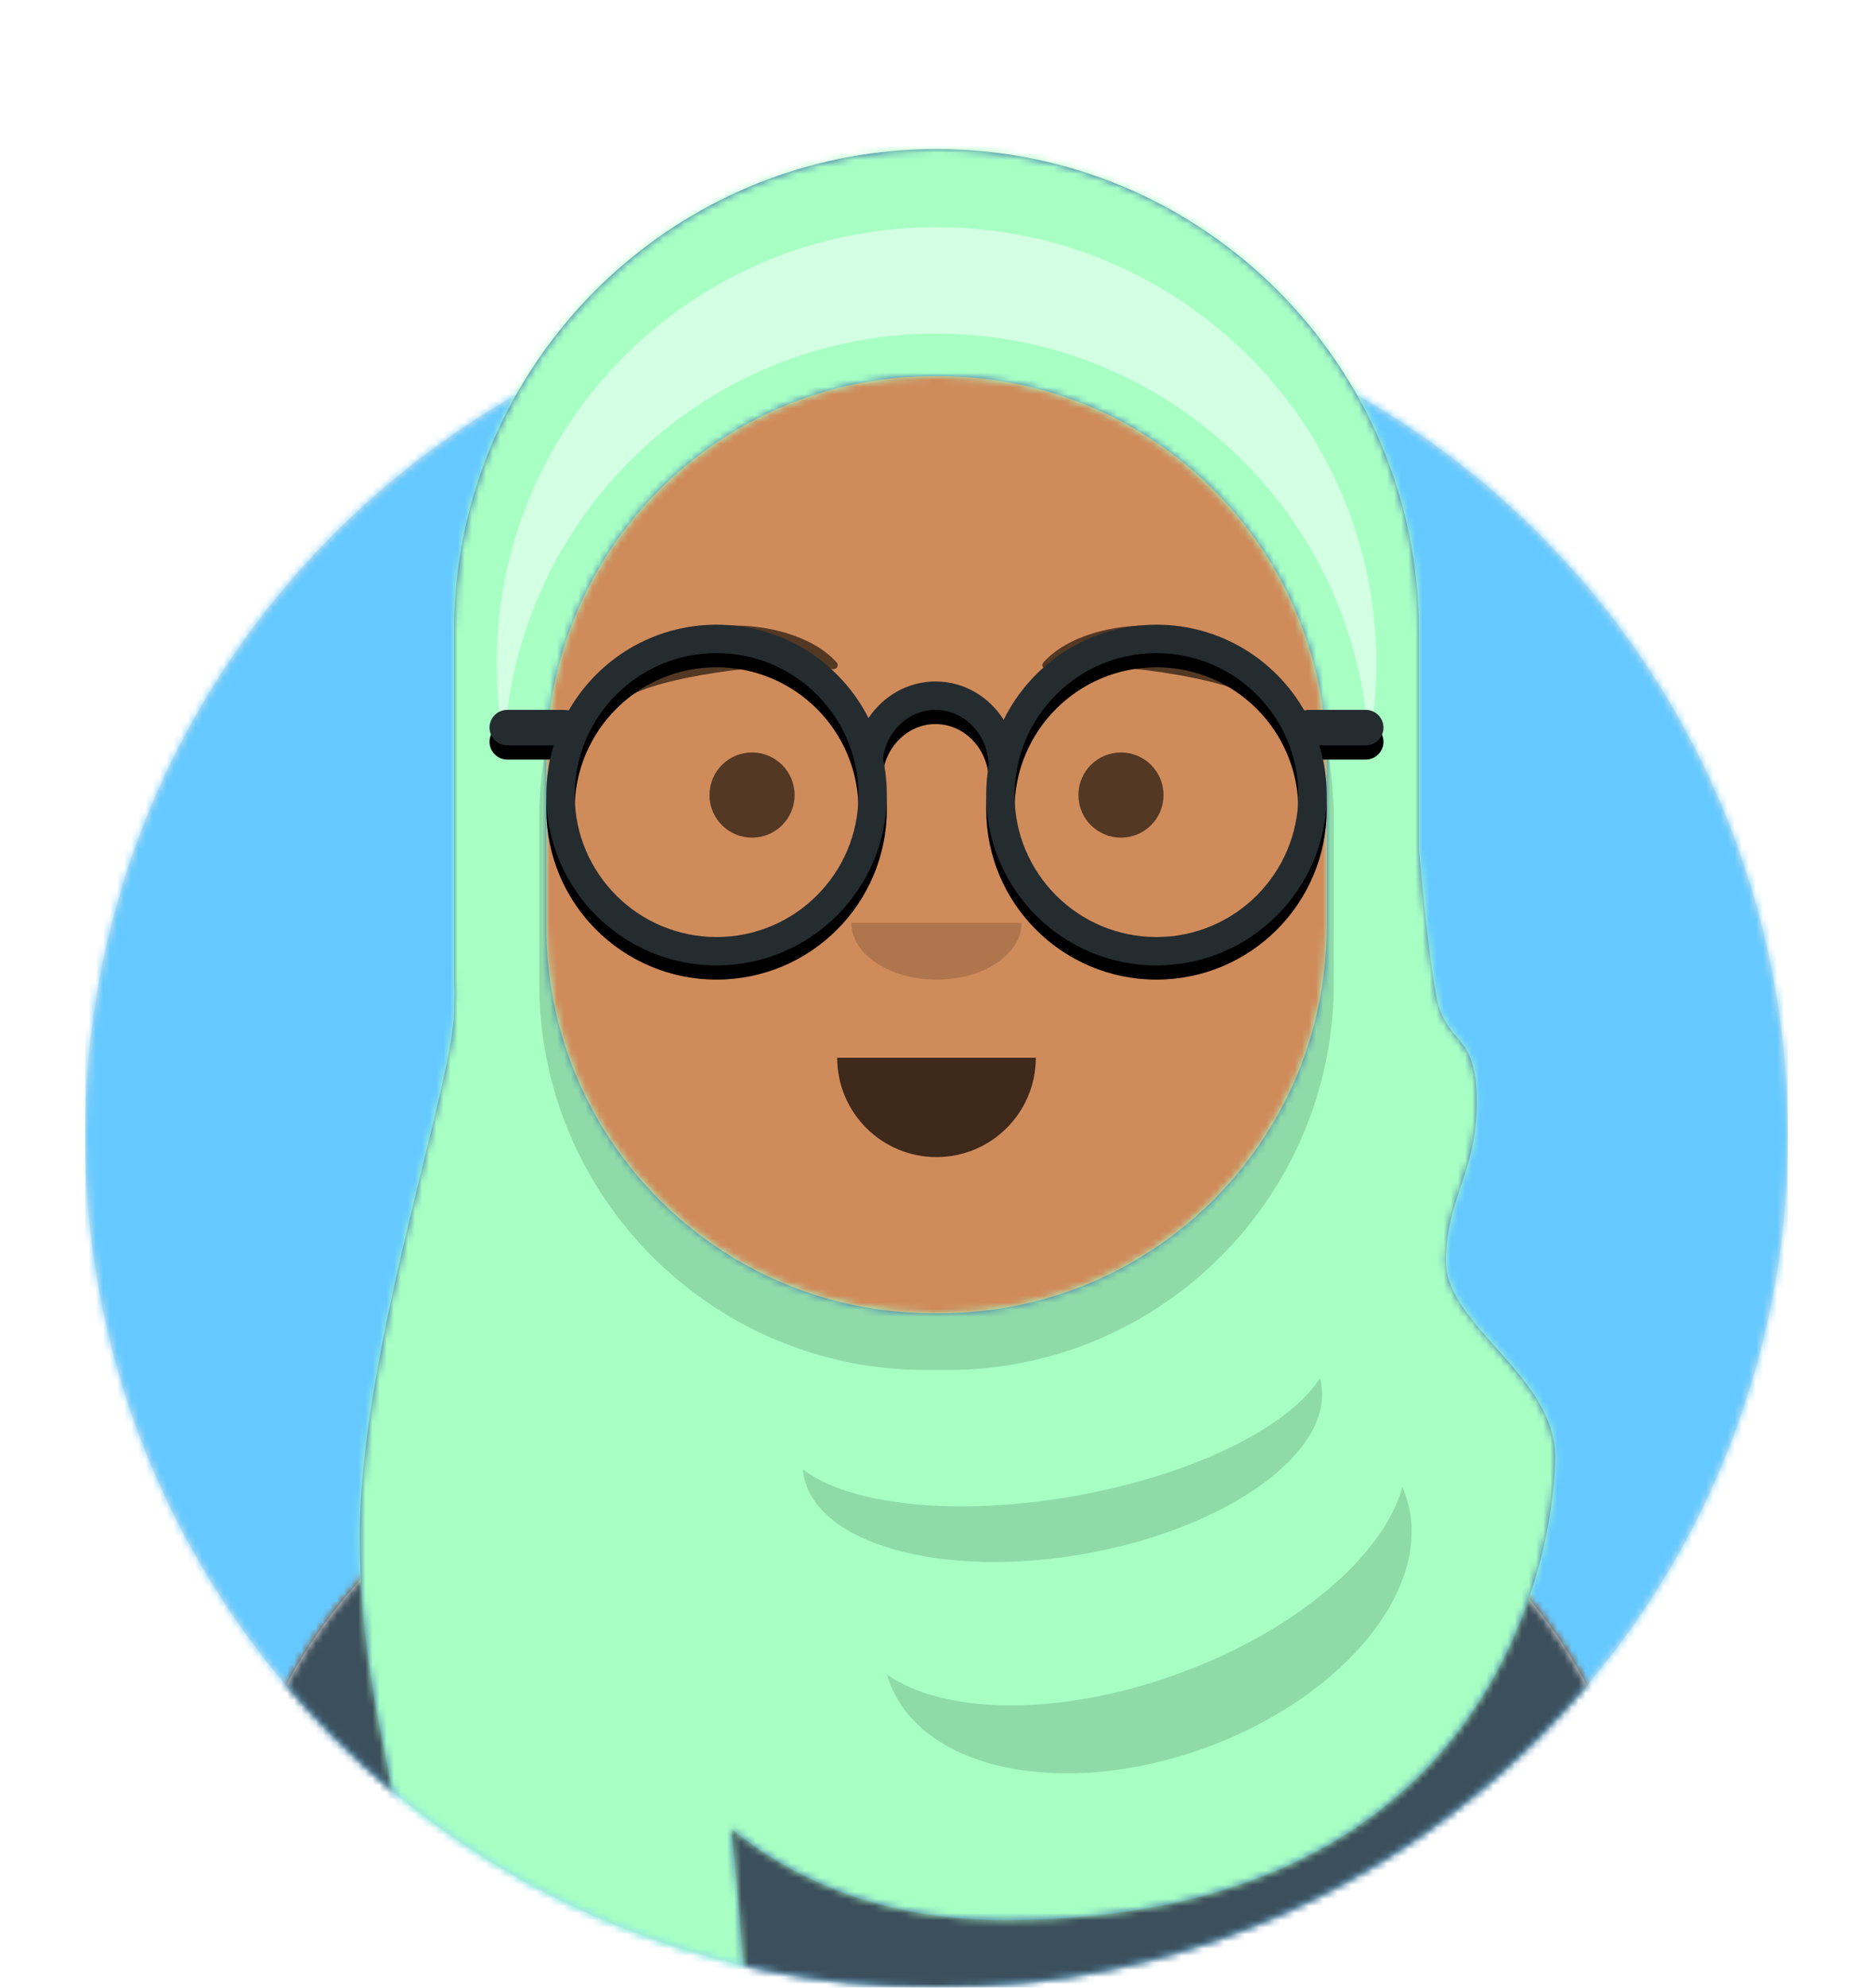 <svg width="264" height="280" viewBox="0 0 264 280" fill="none" xmlns="http://www.w3.org/2000/svg">
<g clip-path="url(#clip0_3538_7832)">
<path d="M132 280C198.274 280 252 226.274 252 160C252 93.726 198.274 40 132 40C65.726 40 12 93.726 12 160C12 226.274 65.726 280 132 280Z" fill="#E6E6E6"/>
<mask id="mask0_3538_7832" style="mask-type:luminance" maskUnits="userSpaceOnUse" x="12" y="40" width="240" height="240">
<path d="M132 280C198.274 280 252 226.274 252 160C252 93.726 198.274 40 132 40C65.726 40 12 93.726 12 160C12 226.274 65.726 280 132 280Z" fill="white"/>
</mask>
<g mask="url(#mask0_3538_7832)">
<path d="M252 40H12V280H252V40Z" fill="#65C9FF"/>
</g>
<mask id="mask1_3538_7832" style="mask-type:luminance" maskUnits="userSpaceOnUse" x="0" y="0" width="264" height="280">
<path d="M12 160C12 226.274 65.726 280 132 280C198.274 280 252 226.274 252 160H264V0H0V160H12Z" fill="white"/>
</mask>
<g mask="url(#mask1_3538_7832)">
<path d="M156 180.611V199H160C199.764 199 232 231.236 232 271V280H32V271C32 231.236 64.236 199 104 199H108V180.611C90.763 172.422 78.372 155.687 76.305 135.881C70.48 135.058 66 130.052 66 124V110C66 104.054 70.325 99.118 76 98.166V92C76 61.072 101.072 36 132 36C162.928 36 188 61.072 188 92V98.166C193.675 99.118 198 104.054 198 110V124C198 130.052 193.52 135.058 187.695 135.881C185.628 155.687 173.237 172.422 156 180.611Z" fill="#D0C6AC"/>
<mask id="mask2_3538_7832" style="mask-type:luminance" maskUnits="userSpaceOnUse" x="32" y="36" width="200" height="244">
<path d="M156 180.611V199H160C199.764 199 232 231.236 232 271V280H32V271C32 231.236 64.236 199 104 199H108V180.611C90.763 172.422 78.372 155.687 76.305 135.881C70.48 135.058 66 130.052 66 124V110C66 104.054 70.325 99.118 76 98.166V92C76 61.072 101.072 36 132 36C162.928 36 188 61.072 188 92V98.166C193.675 99.118 198 104.054 198 110V124C198 130.052 193.52 135.058 187.695 135.881C185.628 155.687 173.237 172.422 156 180.611Z" fill="white"/>
</mask>
<g mask="url(#mask2_3538_7832)">
<path d="M296 36H32V316H296V36Z" fill="#D08B5B"/>
</g>
<mask id="mask3_3538_7832" style="mask-type:luminance" maskUnits="userSpaceOnUse" x="32" y="36" width="200" height="244">
<path d="M156 180.611V199H160C199.764 199 232 231.236 232 271V280H32V271C32 231.236 64.236 199 104 199H108V180.611C90.763 172.422 78.372 155.687 76.305 135.881C70.48 135.058 66 130.052 66 124V110C66 104.054 70.325 99.118 76 98.166V92C76 61.072 101.072 36 132 36C162.928 36 188 61.072 188 92V98.166C193.675 99.118 198 104.054 198 110V124C198 130.052 193.52 135.058 187.695 135.881C185.628 155.687 173.237 172.422 156 180.611Z" fill="white"/>
</mask>
<g mask="url(#mask3_3538_7832)">
<path fill-rule="evenodd" clip-rule="evenodd" d="M188 115V138C188 168.928 162.928 194 132 194C101.072 194 76 168.928 76 138V115V130C76 160.928 101.072 186 132 186C162.928 186 188 160.928 188 130V115Z" fill="black" fill-opacity="0.1"/>
</g>
<path fill-rule="evenodd" clip-rule="evenodd" d="M181.544 202.33C210.784 211.488 232 238.792 232 271.052V280H32V271.052C32 238.397 53.739 210.82 83.534 202.002C83.182 203.42 83 204.871 83 206.348C83 222.629 105.162 235.828 132.5 235.828C159.838 235.828 182 222.629 182 206.348C182 204.985 181.845 203.644 181.544 202.33Z" fill="#E6E6E6"/>
<mask id="mask4_3538_7832" style="mask-type:luminance" maskUnits="userSpaceOnUse" x="32" y="202" width="200" height="78">
<path fill-rule="evenodd" clip-rule="evenodd" d="M181.544 202.33C210.784 211.488 232 238.792 232 271.052V280H32V271.052C32 238.397 53.739 210.82 83.534 202.002C83.182 203.42 83 204.871 83 206.348C83 222.629 105.162 235.828 132.5 235.828C159.838 235.828 182 222.629 182 206.348C182 204.985 181.845 203.644 181.544 202.33Z" fill="white"/>
</mask>
<g mask="url(#mask4_3538_7832)">
<path d="M264 170H0V280H264V170Z" fill="#3C4F5C"/>
</g>
<path fill-rule="evenodd" clip-rule="evenodd" d="M118 149C118 156.732 124.268 163 132 163C139.732 163 146 156.732 146 149" fill="black" fill-opacity="0.7"/>
<path fill-rule="evenodd" clip-rule="evenodd" d="M120 130C120 134.418 125.373 138 132 138C138.627 138 144 134.418 144 130" fill="black" fill-opacity="0.16"/>
<path d="M106 118C109.314 118 112 115.314 112 112C112 108.686 109.314 106 106 106C102.686 106 100 108.686 100 112C100 115.314 102.686 118 106 118Z" fill="black" fill-opacity="0.6"/>
<path d="M158 118C161.314 118 164 115.314 164 112C164 108.686 161.314 106 158 106C154.686 106 152 108.686 152 112C152 115.314 154.686 118 158 118Z" fill="black" fill-opacity="0.6"/>
<path fill-rule="evenodd" clip-rule="evenodd" d="M102.545 88.148C96.739 88.417 87.35 92.636 87.592 98.492C87.6 98.684 87.882 98.768 88.019 98.621C90.774 95.661 110.335 92.671 117.224 94.256C117.855 94.401 118.334 93.779 117.934 93.329C114.512 89.481 107.748 87.903 102.545 88.148Z" fill="black" fill-opacity="0.6"/>
<path fill-rule="evenodd" clip-rule="evenodd" d="M162.453 88.148C168.26 88.417 177.648 92.636 177.406 98.492C177.398 98.684 177.116 98.768 176.979 98.621C174.224 95.661 154.663 92.671 147.774 94.256C147.143 94.401 146.664 93.779 147.064 93.329C150.486 89.481 157.25 87.903 162.453 88.148Z" fill="black" fill-opacity="0.6"/>
<mask id="mask5_3538_7832" style="mask-type:luminance" maskUnits="userSpaceOnUse" x="0" y="0" width="264" height="280">
<path d="M264 0H0V280H264V0Z" fill="white"/>
</mask>
<g mask="url(#mask5_3538_7832)">
<path fill-rule="evenodd" clip-rule="evenodd" d="M65.041 77.075C70.679 45.206 98.512 21 131.999 21C169.555 21 199.999 51.445 199.999 89V119.751C200.874 129.554 201.693 136.422 202.455 140.354C203.833 147.458 208.149 145.115 208.149 155.22C208.149 165.325 203.821 168.72 203.802 177.705C203.784 186.691 219.2 193.836 219.2 205.243C219.2 216.649 212.125 270.476 141.577 270.476C126.506 270.476 113.67 266.189 103.067 257.614C103.749 264.104 104.394 271.566 104.999 280H57.999C58.932 256.229 50.715 242.936 50.715 216.446C50.715 189.955 64.352 151.428 63.999 142C64.019 141.418 64.04 140.728 64.061 139.932C64.02 138.96 63.999 137.982 63.999 137V89C63.999 85.024 64.34 81.128 64.995 77.339C64.996 77.226 64.998 77.113 64.999 77C65.013 77.025 65.027 77.05 65.041 77.075ZM131.499 53C101.4 53 76.999 77.4 76.999 107.5V130.5C76.999 160.6 101.4 185 131.499 185H132.499C162.599 185 186.999 160.6 186.999 130.5V107.5C186.999 77.4 162.599 53 132.499 53H131.499Z" fill="#3B6BAD"/>
<mask id="mask6_3538_7832" style="mask-type:luminance" maskUnits="userSpaceOnUse" x="50" y="21" width="170" height="259">
<path fill-rule="evenodd" clip-rule="evenodd" d="M65.041 77.075C70.679 45.206 98.512 21 131.999 21C169.555 21 199.999 51.445 199.999 89V119.751C200.874 129.554 201.693 136.422 202.455 140.354C203.833 147.458 208.149 145.115 208.149 155.22C208.149 165.325 203.821 168.72 203.802 177.705C203.784 186.691 219.2 193.836 219.2 205.243C219.2 216.649 212.125 270.476 141.577 270.476C126.506 270.476 113.67 266.189 103.067 257.614C103.749 264.104 104.394 271.566 104.999 280H57.999C58.932 256.229 50.715 242.936 50.715 216.446C50.715 189.955 64.352 151.428 63.999 142C64.019 141.418 64.04 140.728 64.061 139.932C64.02 138.96 63.999 137.982 63.999 137V89C63.999 85.024 64.34 81.128 64.995 77.339C64.996 77.226 64.998 77.113 64.999 77C65.013 77.025 65.027 77.05 65.041 77.075ZM131.499 53C101.4 53 76.999 77.4 76.999 107.5V130.5C76.999 160.6 101.4 185 131.499 185H132.499C162.599 185 186.999 160.6 186.999 130.5V107.5C186.999 77.4 162.599 53 132.499 53H131.499Z" fill="white"/>
</mask>
<g mask="url(#mask6_3538_7832)">
<path d="M263 0H-1V280H263V0Z" fill="#A7FFC4"/>
</g>
<mask id="mask7_3538_7832" style="mask-type:luminance" maskUnits="userSpaceOnUse" x="50" y="21" width="170" height="259">
<path fill-rule="evenodd" clip-rule="evenodd" d="M65.041 77.075C70.679 45.206 98.512 21 131.999 21C169.555 21 199.999 51.445 199.999 89V119.751C200.874 129.554 201.693 136.422 202.455 140.354C203.833 147.458 208.149 145.115 208.149 155.22C208.149 165.325 203.821 168.72 203.802 177.705C203.784 186.691 219.2 193.836 219.2 205.243C219.2 216.649 212.125 270.476 141.577 270.476C126.506 270.476 113.67 266.189 103.067 257.614C103.749 264.104 104.394 271.566 104.999 280H57.999C58.932 256.229 50.715 242.936 50.715 216.446C50.715 189.955 64.352 151.428 63.999 142C64.019 141.418 64.04 140.728 64.061 139.932C64.02 138.96 63.999 137.982 63.999 137V89C63.999 85.024 64.34 81.128 64.995 77.339C64.996 77.226 64.998 77.113 64.999 77C65.013 77.025 65.027 77.05 65.041 77.075ZM131.499 53C101.4 53 76.999 77.4 76.999 107.5V130.5C76.999 160.6 101.4 185 131.499 185H132.499C162.599 185 186.999 160.6 186.999 130.5V107.5C186.999 77.4 162.599 53 132.499 53H131.499Z" fill="white"/>
</mask>
<g mask="url(#mask7_3538_7832)">
<path fill-rule="evenodd" clip-rule="evenodd" d="M71.074 104.96C70.369 101.247 70 97.416 70 93.5C70 59.535 97.758 32 132 32C166.242 32 194 59.535 194 93.5C194 97.416 193.631 101.247 192.926 104.96C191.341 72.683 164.67 47 132 47C99.33 47 72.659 72.683 71.074 104.96Z" fill="white" fill-opacity="0.5"/>
</g>
<mask id="mask8_3538_7832" style="mask-type:luminance" maskUnits="userSpaceOnUse" x="50" y="21" width="170" height="259">
<path fill-rule="evenodd" clip-rule="evenodd" d="M65.041 77.075C70.679 45.206 98.512 21 131.999 21C169.555 21 199.999 51.445 199.999 89V119.751C200.874 129.554 201.693 136.422 202.455 140.354C203.833 147.458 208.149 145.115 208.149 155.22C208.149 165.325 203.821 168.72 203.802 177.705C203.784 186.691 219.2 193.836 219.2 205.243C219.2 216.649 212.125 270.476 141.577 270.476C126.506 270.476 113.67 266.189 103.067 257.614C103.749 264.104 104.394 271.566 104.999 280H57.999C58.932 256.229 50.715 242.936 50.715 216.446C50.715 189.955 64.352 151.428 63.999 142C64.019 141.418 64.04 140.728 64.061 139.932C64.02 138.96 63.999 137.982 63.999 137V89C63.999 85.024 64.34 81.128 64.995 77.339C64.996 77.226 64.998 77.113 64.999 77C65.013 77.025 65.027 77.05 65.041 77.075ZM131.499 53C101.4 53 76.999 77.4 76.999 107.5V130.5C76.999 160.6 101.4 185 131.499 185H132.499C162.599 185 186.999 160.6 186.999 130.5V107.5C186.999 77.4 162.599 53 132.499 53H131.499Z" fill="white"/>
</mask>
<g mask="url(#mask8_3538_7832)">
<path opacity="0.9" fill-rule="evenodd" clip-rule="evenodd" d="M186.929 104.695C187.631 108.188 188 111.801 188 115.5V138.5C188 168.6 163.6 193 133.5 193H130.5C100.4 193 76 168.6 76 138.5V115.5C76 111.801 76.368 108.188 77.071 104.695C77.024 105.624 77 106.559 77 107.5V130.5C77 160.6 101.4 185 131.5 185H132.5C162.6 185 187 160.6 187 130.5V107.5C187 106.559 186.976 105.624 186.929 104.695ZM113.167 206.995C119.651 211.981 134.663 213.708 151.405 210.756C168.146 207.805 181.662 201.047 186.05 194.144C186.118 194.397 186.175 194.652 186.221 194.911C187.931 204.606 172.985 215.345 152.84 218.898C132.695 222.45 114.978 217.47 113.268 207.775C113.223 207.516 113.189 207.256 113.167 206.995ZM125.035 235.921C133.227 241.575 149.422 241.844 166.104 235.772C182.786 229.7 195.019 219.085 197.66 209.488C197.803 209.808 197.935 210.135 198.056 210.467C202.583 222.904 189.979 238.909 169.905 246.216C149.831 253.522 129.888 249.363 125.361 236.926C125.24 236.594 125.131 236.259 125.035 235.921Z" fill="black" fill-opacity="0.16"/>
</g>
<g filter="url(#filter0_d_3538_7832)">
<path fill-rule="evenodd" clip-rule="evenodd" d="M141.465 101.394C145.38 93.459 153.553 88 163 88C171.92 88 179.703 92.866 183.84 100.088C184.05 100.031 184.272 100 184.5 100H192.5C193.881 100 195 101.119 195 102.5C195 103.881 193.881 105 192.5 105H185.963C186.637 107.215 187 109.565 187 112C187 125.255 176.255 136 163 136C149.745 136 139 125.255 139 112C139 110.578 139.124 109.185 139.361 107.831C139.276 103.455 135.914 100 131.862 100C128.126 100 124.975 102.94 124.442 106.83C124.807 108.495 125 110.225 125 112C125 125.255 114.255 136 101 136C87.745 136 77 125.255 77 112C77 109.565 77.363 107.215 78.037 105H71.5C70.119 105 69 103.881 69 102.5C69 101.119 70.119 100 71.5 100H79.5C79.728 100 79.95 100.031 80.16 100.088C84.297 92.866 92.08 88 101 88C110.352 88 118.455 93.349 122.416 101.155C124.493 98.039 127.949 96 131.862 96C135.875 96 139.407 98.144 141.465 101.394ZM101 132C112.046 132 121 123.046 121 112C121 100.954 112.046 92 101 92C89.954 92 81 100.954 81 112C81 123.046 89.954 132 101 132ZM163 132C174.046 132 183 123.046 183 112C183 100.954 174.046 92 163 92C151.954 92 143 100.954 143 112C143 123.046 151.954 132 163 132Z" fill="black"/>
</g>
<path fill-rule="evenodd" clip-rule="evenodd" d="M141.465 101.394C145.38 93.459 153.553 88 163 88C171.92 88 179.703 92.866 183.84 100.088C184.05 100.031 184.272 100 184.5 100H192.5C193.881 100 195 101.119 195 102.5C195 103.881 193.881 105 192.5 105H185.963C186.637 107.215 187 109.565 187 112C187 125.255 176.255 136 163 136C149.745 136 139 125.255 139 112C139 110.578 139.124 109.185 139.361 107.831C139.276 103.455 135.914 100 131.862 100C128.126 100 124.975 102.94 124.442 106.83C124.807 108.495 125 110.225 125 112C125 125.255 114.255 136 101 136C87.745 136 77 125.255 77 112C77 109.565 77.363 107.215 78.037 105H71.5C70.119 105 69 103.881 69 102.5C69 101.119 70.119 100 71.5 100H79.5C79.728 100 79.95 100.031 80.16 100.088C84.297 92.866 92.08 88 101 88C110.352 88 118.455 93.349 122.416 101.155C124.493 98.039 127.949 96 131.862 96C135.875 96 139.407 98.144 141.465 101.394ZM101 132C112.046 132 121 123.046 121 112C121 100.954 112.046 92 101 92C89.954 92 81 100.954 81 112C81 123.046 89.954 132 101 132ZM163 132C174.046 132 183 123.046 183 112C183 100.954 174.046 92 163 92C151.954 92 143 100.954 143 112C143 123.046 151.954 132 163 132Z" fill="#252C2F"/>
</g>
</g>
</g>
<defs>
<filter id="filter0_d_3538_7832" x="69" y="88" width="126" height="50" filterUnits="userSpaceOnUse" color-interpolation-filters="sRGB">
<feFlood flood-opacity="0" result="BackgroundImageFix"/>
<feColorMatrix in="SourceAlpha" type="matrix" values="0 0 0 0 0 0 0 0 0 0 0 0 0 0 0 0 0 0 127 0" result="hardAlpha"/>
<feOffset dy="2"/>
<feColorMatrix type="matrix" values="0 0 0 0 0 0 0 0 0 0 0 0 0 0 0 0 0 0 0.1 0"/>
<feBlend mode="normal" in2="BackgroundImageFix" result="effect1_dropShadow_3538_7832"/>
<feBlend mode="normal" in="SourceGraphic" in2="effect1_dropShadow_3538_7832" result="shape"/>
</filter>
<clipPath id="clip0_3538_7832">
<rect width="264" height="280" fill="white"/>
</clipPath>
</defs>
</svg>

